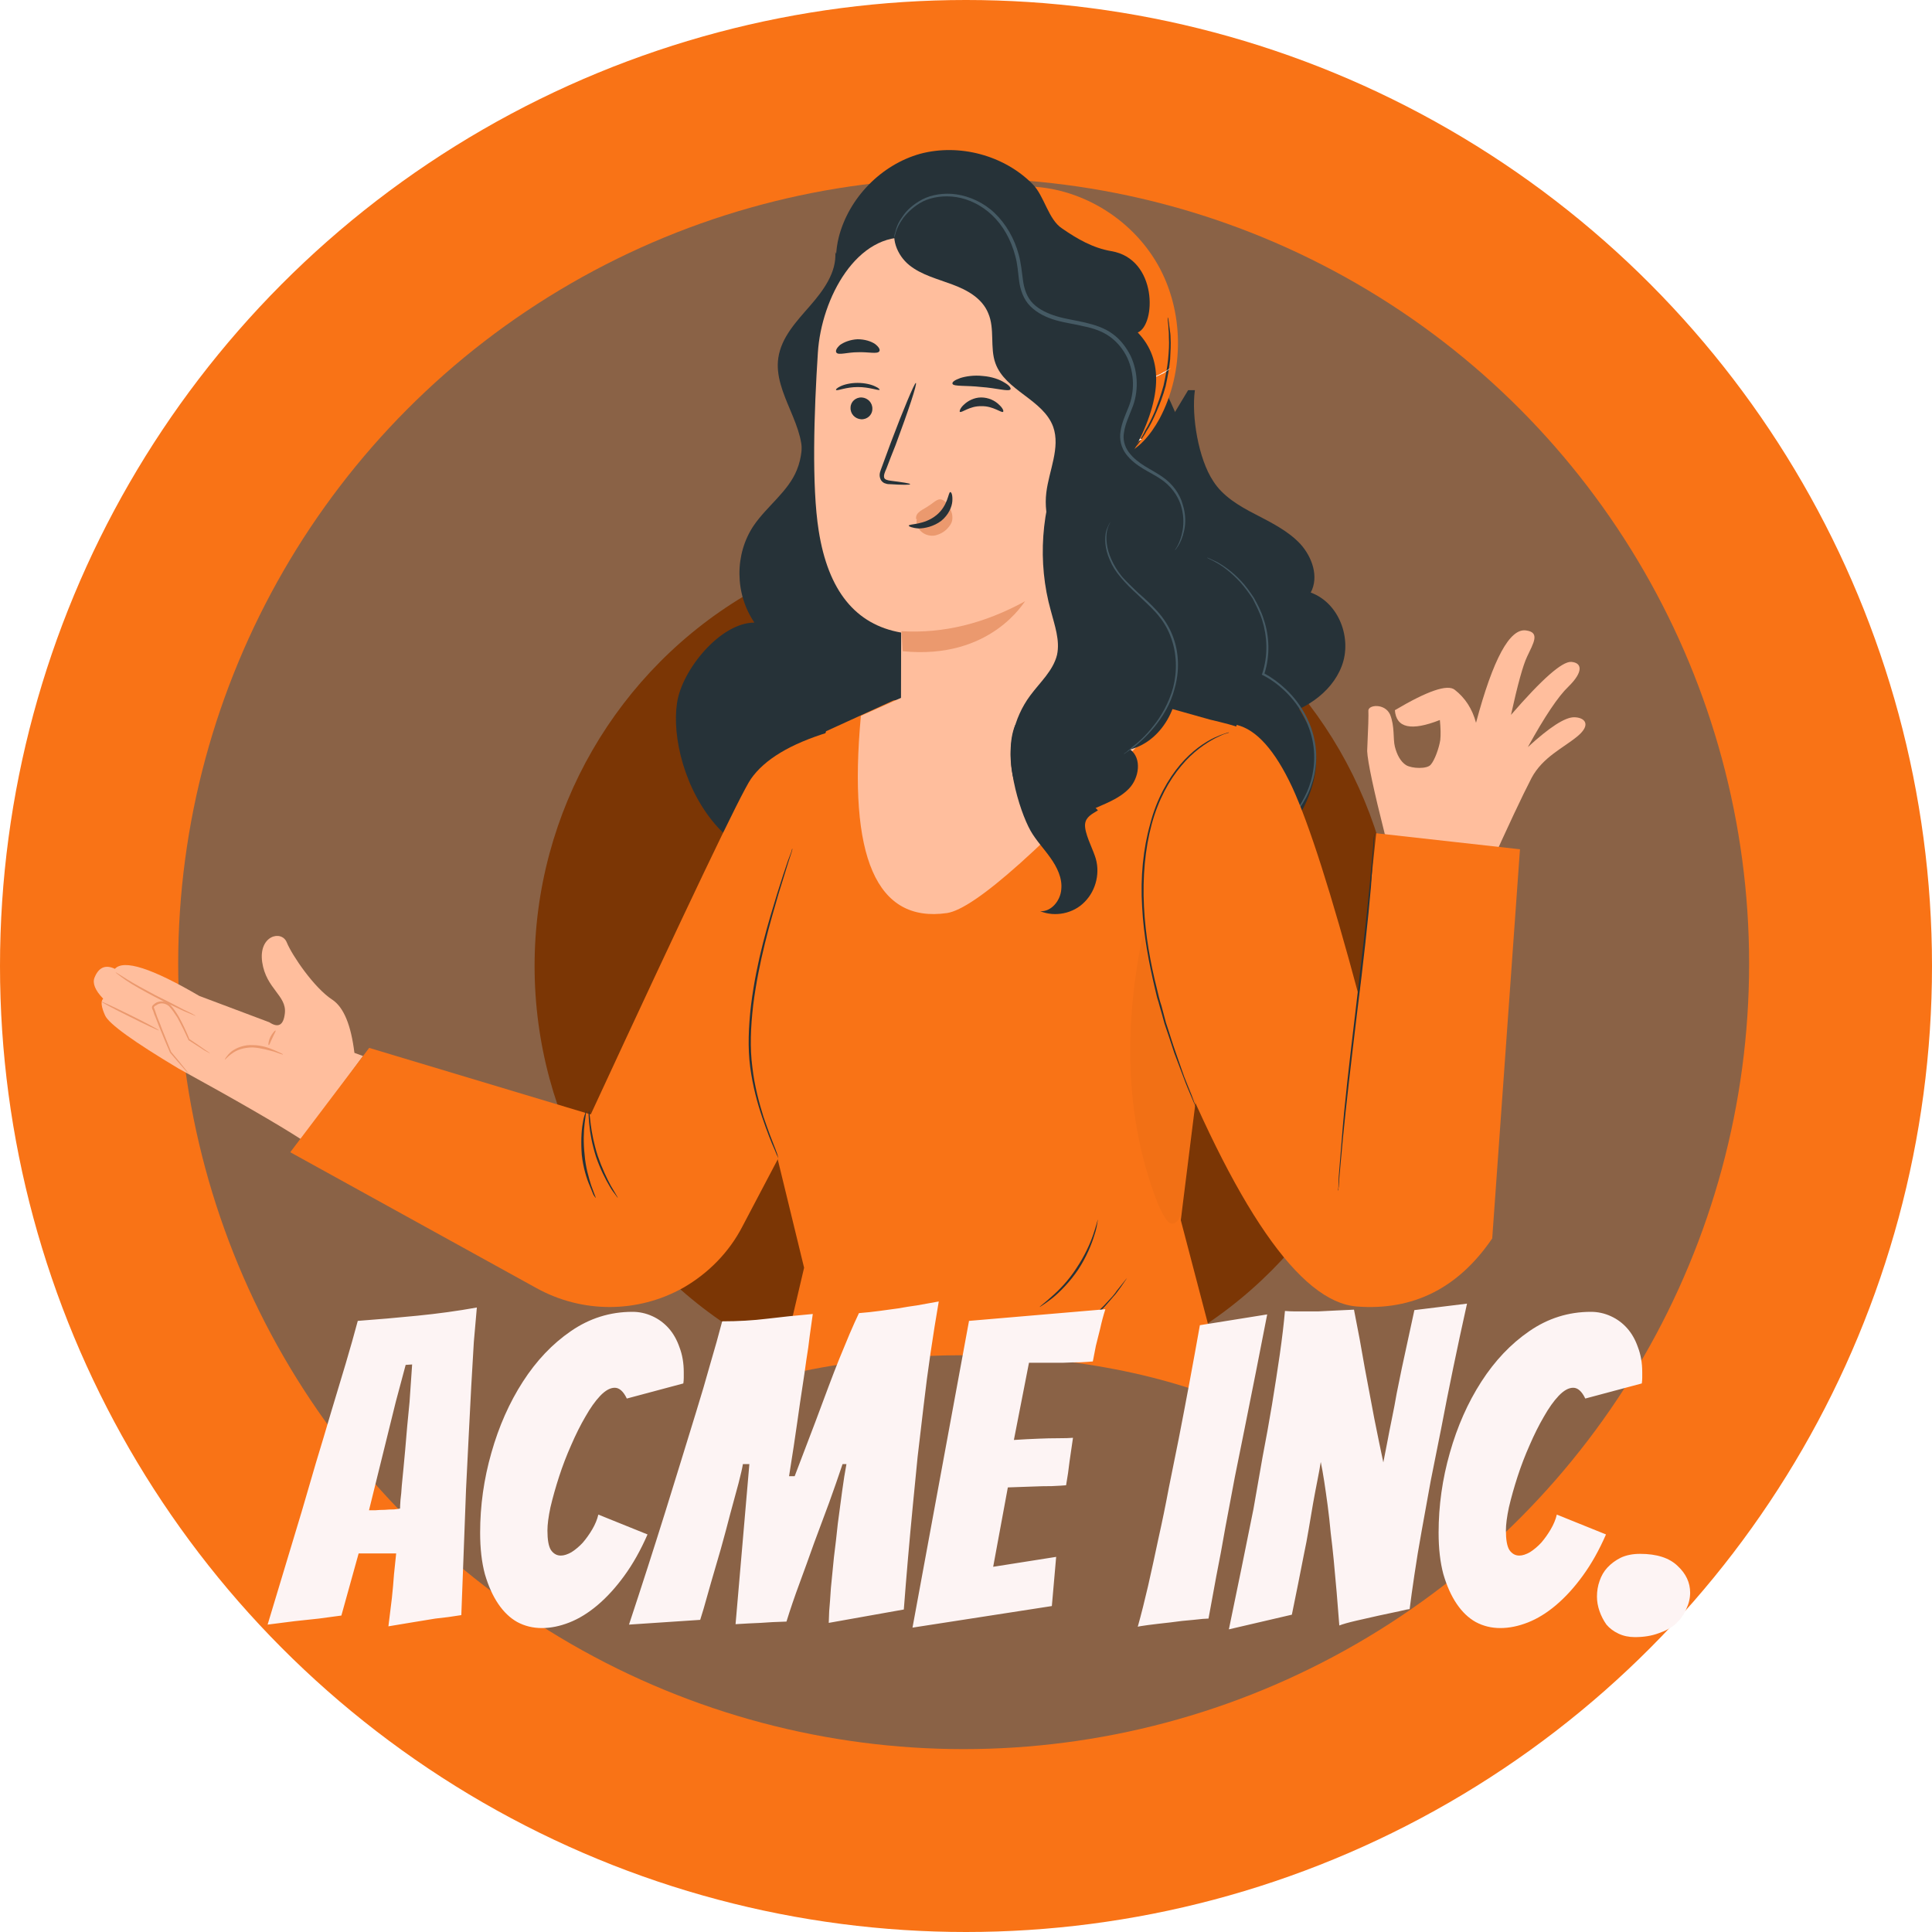 <svg width="412" height="412" viewBox="0 0 412 412" fill="none" xmlns="http://www.w3.org/2000/svg">
<circle cx="206" cy="206" r="206" fill="#F97316"/>
<circle cx="205.5" cy="205.5" r="167.5" fill="#8A6246"/>
<circle cx="206" cy="206" r="92" fill="#7B3605"/>
<path d="M297.46 151.449C304.427 147.317 308.681 145.865 310.223 147.094C312.45 148.825 313.964 151.17 314.763 154.129C318.418 140.45 321.987 133.888 325.471 134.447C328.469 134.866 327.013 137.127 325.642 140.058C324.785 141.845 323.644 145.977 322.216 152.454C328.84 144.805 333.123 141.036 335.065 141.147C337.378 141.315 337.72 143.241 334.465 146.424C332.295 148.49 329.411 152.789 325.813 159.322C330.439 155.078 333.722 152.957 335.664 152.957C337.892 152.957 339.433 154.464 336.435 156.977C333.437 159.489 328.983 161.416 326.584 165.938C324.642 169.68 321.559 176.24 317.333 185.62L295.318 177.915C292.92 168.423 291.663 162.504 291.549 160.159C291.778 155.302 291.864 152.426 291.806 151.533C291.806 150.276 295.318 149.941 296.432 152.37C297.46 154.883 297.032 157.563 297.46 159.238C297.888 160.913 298.659 162.421 299.858 163.174C301.143 163.928 304.313 164.012 305.084 163.091C305.94 162.169 306.883 159.489 307.139 157.814C307.253 156.698 307.225 155.274 307.054 153.543C300.944 155.944 297.745 155.246 297.46 151.449Z" fill="#FFBE9D"/>
<path d="M60.748 216.066C61.165 212.298 56.749 210.874 55.915 205.18C55.082 199.485 60.082 198.229 61.165 200.992C62.248 203.672 66.998 210.707 70.914 213.219C73.303 214.838 74.858 218.606 75.58 224.524L77.413 225.194L64.331 243.032C59.332 239.793 50.583 234.741 38.084 227.874C28.474 222.123 23.252 218.355 22.419 216.569C21.585 214.726 21.446 213.525 22.002 212.968C20.28 211.181 19.669 209.673 20.169 208.446C21.058 206.268 22.502 205.654 24.502 206.603C26.391 204.537 32.39 206.463 42.5 212.382L57.415 217.992C59.359 219.276 60.471 218.634 60.748 216.066Z" fill="#FFBE9D"/>
<path d="M33.965 219.755C33.884 219.827 31.045 218.529 27.638 216.798C24.231 215.14 21.472 213.626 21.553 213.554C21.553 213.482 24.393 214.779 27.881 216.51C31.288 218.168 33.965 219.683 33.965 219.755Z" fill="#EB996E"/>
<path d="M41.724 216.654C41.724 216.654 40.657 216.235 39.098 215.564C37.457 214.809 35.323 213.802 32.944 212.544C30.564 211.286 28.43 210.112 26.953 209.105C26.214 208.602 25.64 208.183 25.23 207.847C24.846 207.567 24.655 207.399 24.655 207.344C24.737 207.344 25.64 207.931 27.117 208.854C28.594 209.776 30.728 210.95 33.108 212.209C35.487 213.383 37.621 214.473 39.18 215.312C40.821 216.067 41.724 216.57 41.724 216.654Z" fill="#EB996E"/>
<path d="M44.827 224.64C44.749 224.64 44.356 224.394 43.57 223.984C42.732 223.438 41.632 222.728 40.27 221.853H40.192V221.771C39.563 220.377 38.778 218.737 37.835 217.015C37.285 216.195 36.735 215.293 36.028 214.556C35.242 213.9 34.142 213.736 33.278 214.392C33.042 214.474 32.806 214.72 32.806 214.802C32.806 214.802 32.806 214.802 32.806 214.884L32.885 215.047C32.938 215.157 32.989 215.293 33.042 215.457C33.199 215.949 33.356 216.414 33.514 216.851C33.932 217.835 34.299 218.764 34.614 219.639C35.321 221.361 35.949 222.919 36.499 224.312C37.678 225.706 38.62 226.854 39.328 227.756C39.642 228.139 39.903 228.467 40.113 228.74C40.27 228.959 40.349 229.068 40.349 229.068C40.296 229.068 40.192 228.959 40.035 228.74C39.773 228.521 39.485 228.221 39.17 227.838C38.463 227.018 37.442 225.87 36.263 224.476C35.635 223.083 35.006 221.525 34.299 219.803C33.932 218.928 33.566 217.999 33.199 217.015C32.989 216.578 32.806 216.086 32.649 215.539C32.597 215.43 32.545 215.321 32.492 215.211L32.414 214.966C32.414 214.966 32.414 214.802 32.414 214.72C32.492 214.474 32.571 214.392 32.649 214.31C32.806 214.201 32.938 214.091 33.042 213.982C33.514 213.654 34.142 213.49 34.692 213.572C35.321 213.572 35.87 213.9 36.263 214.228C37.049 215.047 37.599 215.949 38.149 216.851C39.092 218.573 39.877 220.295 40.428 221.689V221.607C41.737 222.482 42.81 223.219 43.649 223.82C44.434 224.312 44.827 224.64 44.827 224.64Z" fill="#EB996E"/>
<path d="M60.344 224.861C60.344 224.96 59.569 224.662 58.448 224.264C57.241 223.965 55.689 223.468 53.879 223.368C52.069 223.368 50.517 223.866 49.482 224.662C48.448 225.358 48.017 226.055 47.931 225.955C47.931 225.955 48.276 225.159 49.31 224.264C50.344 223.468 51.982 222.771 53.879 222.871C55.775 222.871 57.413 223.468 58.534 223.965C59.655 224.463 60.344 224.761 60.344 224.861Z" fill="#EB996E"/>
<path d="M58.751 219.764C58.934 219.764 58.477 220.45 58.111 221.308C57.654 222.166 57.471 222.939 57.288 222.853C57.197 222.853 57.197 222.081 57.654 221.137C58.111 220.279 58.659 219.678 58.751 219.764Z" fill="#EB996E"/>
<path d="M144.375 149.925C145.38 142.896 153.591 132.77 160.881 132.77C156.692 126.661 156.608 118.209 160.713 112.1C163.562 107.916 168.087 104.819 169.93 100.217C172.108 94.945 170.433 89.003 170.684 83.313C171.019 75.028 175.292 67.413 179.482 60.216C183.336 53.605 188.112 46.408 195.652 44.735C200.512 43.73 205.455 45.237 209.98 47.161C231.513 56.367 248.271 75.698 254.052 98.041C255.476 103.313 256.398 109.087 260.084 113.272C264.022 117.623 270.977 120.05 272.15 125.74C272.988 129.841 270.39 133.941 270.725 138.126C271.061 141.64 277.596 151.766 279.104 154.946C281.785 160.469 280.78 166.411 278.182 171.85C275.501 177.29 268.798 182.645 262.766 184.068L195.904 161.892C189.62 165.406 183.336 179.298 176.13 180.135C168.924 180.972 160.127 184.068 153.173 176.536C145.883 168.586 143.286 156.954 144.375 149.925Z" fill="#263238"/>
<path d="M254.811 83.207C254.047 88.757 255.575 97.868 258.715 102.59C260.753 105.82 264.233 107.891 267.629 109.63C271.109 111.453 274.674 113.192 277.306 116.008C279.852 118.825 281.295 123.049 279.513 126.362C285.624 128.599 288.341 136.219 286.134 142.017C283.927 147.898 277.73 151.874 271.364 153.034L243.436 144.834L237.239 110.044L253.368 83.207" fill="#263238"/>
<path d="M257.412 118.895C257.412 118.895 257.617 118.978 258.03 119.144C258.383 119.311 258.913 119.561 259.619 119.894C260.944 120.643 262.799 121.892 264.653 123.89C265.624 124.89 266.508 126.139 267.391 127.471C268.185 128.886 268.98 130.385 269.51 132.134C270.658 135.547 270.923 139.711 269.598 143.79L269.51 143.541C271.188 144.457 272.778 145.622 274.191 146.955C277.9 150.452 280.019 154.948 280.549 159.194C281.079 163.441 280.019 167.271 278.518 170.102C276.928 173.016 275.074 175.014 273.661 176.18C272.954 176.791 272.395 177.235 271.983 177.512C271.57 177.79 271.365 177.901 271.365 177.845C271.365 177.845 271.57 177.707 271.983 177.429C272.336 177.152 272.866 176.708 273.572 176.097C274.897 174.848 276.752 172.85 278.165 170.019C279.666 167.188 280.637 163.358 280.107 159.194C279.578 155.114 277.546 150.701 273.926 147.288C272.513 145.955 270.923 144.79 269.245 143.957L269.069 143.874L269.157 143.707C270.482 139.711 270.217 135.631 269.157 132.217C268.627 130.551 267.832 129.053 267.126 127.637C266.243 126.305 265.36 125.139 264.476 124.14C262.622 122.142 260.856 120.81 259.531 120.06C258.825 119.644 258.295 119.394 257.941 119.228C257.588 119.061 257.412 118.95 257.412 118.895Z" fill="#455A64"/>
<path d="M171.723 236.082L158.307 261.568C155.474 267.047 151.058 271.53 145.725 274.602C135.975 280.081 124.143 280.081 114.393 274.685L61.897 245.712L78.729 223.464L125.976 237.659C146.697 192.886 158.085 169.033 160.141 166.099C163.03 161.948 168.557 158.627 176.723 156.137L171.723 236.082Z" fill="#F97316"/>
<path d="M164.035 301.999L171.475 270.344L165.875 247.33C162.197 235.449 159.104 216.174 163.032 200.637L176.156 155.938L190.534 149.374L223.552 143.725C224.388 144.001 235.868 147.242 257.992 153.445C261.057 154.166 263.202 154.747 264.428 155.19L268.274 179.7L256.822 220.078L251.806 260.208L262.756 301.999H164.035Z" fill="#F97316"/>
<path d="M183.585 152.647L193.13 148.375L236.334 149.032L246.549 154.784C222.77 180.528 207.894 193.839 201.922 194.714C186.907 196.851 180.795 182.829 183.585 152.647Z" fill="#FFBE9D"/>
<path d="M263.719 154.586C267.939 155.587 271.884 160.007 275.556 167.847C279.173 175.687 283.913 190.533 289.776 212.384L293.475 177.689L324.135 181.108L318.217 264.095C310.984 274.715 301.339 279.552 289.283 278.607C277.173 277.606 263.446 257.728 248.102 218.973L263.719 154.586Z" fill="#F97316"/>
<path d="M285.416 253.893C285.367 253.893 285.342 253.811 285.342 253.647C285.392 253.482 285.416 253.29 285.416 253.071C285.416 252.523 285.441 251.783 285.49 250.852C285.638 248.961 285.86 246.166 286.155 242.714C286.672 235.809 287.781 226.274 289.037 215.835C290.293 205.314 291.401 195.861 292.066 188.956C292.362 185.504 292.657 182.791 292.805 180.819C292.855 179.886 292.904 179.147 292.953 178.599C293.003 178.38 293.027 178.188 293.027 178.024C293.027 177.914 293.027 177.859 293.027 177.859C293.076 177.859 293.101 177.914 293.101 178.024C293.051 178.188 293.027 178.38 293.027 178.599C293.027 179.147 293.003 179.886 292.953 180.819C292.805 182.791 292.584 185.586 292.362 189.038C291.771 195.943 290.736 205.396 289.406 215.917C288.15 226.357 287.042 235.809 286.377 242.714C286.081 246.166 285.786 248.961 285.638 250.852C285.588 251.783 285.54 252.523 285.49 253.071C285.441 253.29 285.416 253.482 285.416 253.647C285.416 253.811 285.416 253.893 285.416 253.893Z" fill="#263238"/>
<path d="M127.068 255.445C127.001 255.445 126.835 255.238 126.568 254.824C126.368 254.351 126.101 253.701 125.768 252.873C125.068 251.277 124.368 248.972 124.068 246.312C123.868 243.652 123.968 241.258 124.268 239.573C124.401 238.686 124.568 238.006 124.768 237.534C124.901 237.061 124.968 236.824 124.968 236.824C125.068 236.824 124.868 237.888 124.668 239.573C124.468 241.258 124.368 243.652 124.668 246.223C124.868 248.883 125.568 251.189 126.068 252.785C126.668 254.469 127.068 255.445 127.068 255.445Z" fill="#263238"/>
<path d="M131.717 255.445C131.717 255.445 131.565 255.206 131.263 254.808C130.96 254.41 130.507 253.853 130.053 253.057C129.146 251.546 128.011 249.317 127.104 246.691C126.272 244.066 125.819 241.599 125.667 239.768C125.592 238.893 125.516 238.097 125.516 237.62C125.516 237.143 125.592 236.824 125.592 236.824C125.667 236.824 125.743 237.938 125.97 239.768C126.197 241.519 126.65 243.986 127.482 246.532C128.39 249.158 129.448 251.386 130.28 252.898C131.187 254.49 131.792 255.365 131.717 255.445Z" fill="#263238"/>
<path d="M168.934 180.965C168.995 181.021 168.964 181.245 168.842 181.638C168.66 182.143 168.447 182.788 168.203 183.573C167.655 185.34 166.925 187.696 166.011 190.641C164.276 196.615 161.811 204.945 160.624 214.285C160.076 218.996 159.893 223.456 160.441 227.579C160.898 231.617 161.902 235.236 162.815 238.18C163.82 241.125 164.733 243.481 165.372 245.08C165.676 245.865 165.89 246.51 166.011 247.015C166.194 247.464 166.285 247.688 166.285 247.688C166.285 247.688 166.194 247.464 166.011 247.015C165.768 246.567 165.494 245.949 165.19 245.164C164.459 243.565 163.546 241.21 162.541 238.265C161.537 235.32 160.533 231.702 159.985 227.579C159.437 223.54 159.619 218.912 160.167 214.285C161.354 204.777 163.911 196.531 165.738 190.557C166.651 187.612 167.473 185.172 168.02 183.573C168.324 182.788 168.568 182.143 168.751 181.638C168.872 181.189 168.934 180.965 168.934 180.965Z" fill="#263238"/>
<path d="M255.351 236.826C255.351 236.826 255.299 236.769 255.195 236.657C255.143 236.488 255.065 236.263 254.961 235.982C254.701 235.419 254.362 234.631 253.946 233.618C253.477 232.521 252.931 231.255 252.384 229.736C251.812 228.217 251.16 226.501 250.432 224.587C249.807 222.646 249.104 220.536 248.323 218.257C248.011 217.075 247.673 215.866 247.308 214.628C247.152 214.009 246.97 213.39 246.762 212.771C246.605 212.152 246.449 211.505 246.293 210.83C245.044 205.512 243.872 199.604 243.56 193.358C243.17 187.028 243.794 180.951 245.278 175.718C246.605 170.485 249.104 166.096 251.681 163.058C254.258 160.019 256.991 158.247 258.943 157.318C259.933 156.868 260.714 156.559 261.286 156.39C261.546 156.333 261.754 156.278 261.911 156.221C262.014 156.165 262.067 156.137 262.067 156.137C262.067 156.193 262.014 156.249 261.911 156.306C261.754 156.362 261.546 156.418 261.286 156.474C260.765 156.643 260.011 156.981 259.021 157.487C257.147 158.5 254.414 160.272 251.915 163.311C249.339 166.349 246.996 170.57 245.59 175.803C244.185 181.035 243.638 187.028 243.95 193.274C244.263 199.604 245.356 205.428 246.684 210.745C246.84 211.364 246.996 212.011 247.152 212.686C247.308 213.305 247.49 213.925 247.699 214.543C248.011 215.782 248.323 216.963 248.636 218.088C249.417 220.367 250.041 222.562 250.744 224.503C251.421 226.416 252.019 228.132 252.54 229.651C253.165 231.171 253.633 232.437 254.102 233.534C254.467 234.547 254.779 235.363 255.039 235.982C255.143 236.263 255.221 236.488 255.273 236.657C255.325 236.769 255.351 236.826 255.351 236.826Z" fill="#263238"/>
<g opacity="0.3">
<g opacity="0.3">
<path opacity="0.3" d="M243.903 199.414C245.152 208.324 247.483 215.568 250.231 223.228C251.174 225.948 252.785 229.889 255.06 235.052C254.45 240.658 253.95 244.683 253.562 247.125C252.979 250.039 252.729 254.869 252.146 257.783C251.896 259.199 251.23 261.03 249.815 260.947C248.649 260.864 247.067 257.117 246.651 256.035C239.656 237.716 239.74 217.982 243.82 198.748" fill="black"/>
</g>
</g>
<path d="M240.343 272.516C240.343 272.516 240.233 272.685 240.012 273.023C239.737 273.417 239.407 273.896 239.021 274.46C238.801 274.741 238.553 275.079 238.278 275.474C238.03 275.812 237.7 276.235 237.369 276.573C236.626 277.418 235.883 278.348 234.974 279.278C234.479 279.785 233.983 280.292 233.488 280.799C232.909 281.307 232.331 281.729 231.753 282.236C230.597 283.335 229.193 284.265 227.789 285.364C224.898 287.308 221.512 289.168 217.795 290.689C213.996 292.211 210.28 293.141 206.811 293.732C205.076 293.901 203.424 294.155 201.855 294.155C201.112 294.24 200.369 294.24 199.625 294.24C198.909 294.24 198.221 294.24 197.561 294.24C196.239 294.155 195.083 293.986 194.009 293.901C193.514 293.817 193.018 293.817 192.605 293.732C192.165 293.619 191.752 293.535 191.366 293.479C190.705 293.31 190.155 293.196 189.714 293.141C189.329 293.027 189.136 292.972 189.136 292.972C189.136 292.972 189.329 293 189.714 293.056C190.155 293.112 190.705 293.196 191.366 293.31C191.752 293.366 192.165 293.422 192.605 293.479C193.018 293.563 193.514 293.563 194.092 293.648C195.083 293.732 196.239 293.901 197.561 293.901C198.221 293.901 198.909 293.901 199.625 293.901C200.369 293.901 201.112 293.817 201.855 293.817C203.424 293.817 205.076 293.563 206.728 293.31C210.197 292.718 213.914 291.788 217.63 290.351C221.347 288.83 224.733 286.97 227.624 285.026C229.028 284.012 230.349 282.997 231.505 281.983C232.084 281.476 232.744 281.053 233.24 280.546C233.735 280.039 234.231 279.559 234.726 279.109C235.718 278.179 236.461 277.249 237.204 276.488C237.535 276.066 237.865 275.728 238.113 275.305C238.388 274.967 238.635 274.657 238.856 274.375C239.296 273.811 239.655 273.361 239.93 273.023C240.205 272.685 240.343 272.516 240.343 272.516Z" fill="#263238"/>
<path d="M234.135 260.102C234.135 260.102 234.051 260.428 233.968 261C233.884 261.572 233.716 262.388 233.381 263.368C232.794 265.328 231.704 268.023 229.943 270.719C228.182 273.332 226.086 275.455 224.493 276.762C223.655 277.415 222.984 277.905 222.481 278.232C221.978 278.559 221.726 278.722 221.726 278.722C221.642 278.64 222.732 277.905 224.242 276.517C225.835 275.129 227.847 273.087 229.524 270.474C231.285 267.86 232.458 265.247 233.129 263.287C233.8 261.327 234.052 260.102 234.135 260.102Z" fill="#263238"/>
<path d="M218.78 39.756C230.103 39.838 241.102 46.355 246.844 56.336C252.505 66.235 252.667 79.186 247.249 89.332C245.388 92.715 242.719 96.014 239.08 97.169C240.293 77.454 232.61 57.326 218.618 43.715" fill="#F97316"/>
<path d="M249.002 67.691C249.09 67.691 249.178 68.1 249.266 68.835C249.325 69.216 249.382 69.679 249.441 70.223C249.529 70.713 249.617 71.367 249.617 72.02C249.704 73.327 249.617 74.96 249.529 76.675C249.353 78.472 249.002 80.35 248.564 82.392C248.037 84.352 247.335 86.149 246.633 87.782C245.931 89.415 245.229 90.885 244.439 92.029C244.176 92.6 243.737 93.172 243.474 93.581C243.182 94.017 242.919 94.397 242.684 94.724C242.158 95.296 241.895 95.622 241.895 95.622C241.895 95.622 242.07 95.214 242.509 94.642C242.743 94.316 243.006 93.935 243.299 93.499C243.562 93.009 243.913 92.519 244.176 91.865C244.878 90.722 245.58 89.334 246.282 87.7C246.896 86.067 247.598 84.189 248.125 82.228C248.564 80.268 248.915 78.39 249.09 76.675C249.266 74.878 249.353 73.327 249.266 72.02C249.266 71.367 249.266 70.713 249.178 70.223C249.178 69.679 249.149 69.243 249.09 68.916C249.002 68.181 249.002 67.691 249.002 67.691Z" fill="#263238"/>
<path d="M249.653 78.551C249.653 78.551 249.51 78.642 249.225 78.825C248.997 79.007 248.655 79.251 248.199 79.555C247.258 80.011 245.975 80.65 244.436 81.106C242.896 81.563 241.442 81.654 240.416 81.654C239.903 81.654 239.503 81.654 239.219 81.654C238.934 81.594 238.791 81.563 238.791 81.563C238.791 81.563 238.934 81.563 239.219 81.563C239.503 81.563 239.903 81.563 240.416 81.563C241.442 81.472 242.896 81.38 244.436 80.924C245.89 80.468 247.258 79.92 248.113 79.372C248.627 79.129 248.997 78.916 249.225 78.733C249.454 78.612 249.596 78.551 249.653 78.551Z" fill="#FAFAFA"/>
<path d="M243.446 93.695C243.446 93.695 242.757 94.283 241.929 93.989C241.032 93.695 240.343 92.813 240.343 92.519C240.343 92.519 241.032 93.107 241.929 93.401C242.757 93.695 243.446 93.401 243.446 93.695Z" fill="#FAFAFA"/>
<path d="M210.86 132.699C206.84 133.852 196.748 140.523 188.379 135.911C184.687 133.852 180.748 130.394 178.287 126.935C175.908 123.641 172.872 124.052 170.246 121.088C167.621 118.041 165.488 114.088 166.062 110.135C166.636 106.018 170 102.724 170.821 98.688C172.38 91.112 164.831 83.948 165.98 76.289C166.636 71.924 169.836 68.548 172.708 65.254C175.579 61.96 178.451 58.089 178.123 53.725" fill="#263238"/>
<path d="M241.467 96.644C237.98 102.124 237.039 103.258 238.644 100.048C240.249 96.782 240.055 92.853 238.063 88.259C234.161 86.93 231.587 83.278 229.595 79.707C227.519 76.221 225.61 72.318 222.206 69.994C216.644 66.092 209.172 67.42 202.448 68.748C195.806 70.16 188.085 71.156 182.938 66.756C178.455 62.937 177.459 56.212 178.87 50.566C181.029 42.181 187.919 35.124 196.221 32.799C204.606 30.558 214.153 33.131 220.214 39.275C222.704 41.766 223.534 46.83 226.523 48.74C229.761 50.981 233.082 52.891 236.984 53.555C246.863 55.215 246.531 69.246 242.629 70.907C248.219 76.719 247.832 85.297 241.467 96.644Z" fill="#263238"/>
<path d="M192.171 170.105C192.088 160.862 192.171 134.813 192.171 134.897C182.446 133.217 176.583 125.962 174.582 113.134C173.082 103.639 173.582 87.926 174.415 75.154C175.166 63.558 182.752 49.441 194.172 50.702L229.767 59.861C233.185 60.197 235.769 63.222 235.686 66.751L233.518 155.736L192.171 170.105Z" fill="#FFBE9D"/>
<path d="M183.785 84.763C185.067 84.846 186.108 85.924 186.028 87.251C186.028 88.496 184.907 89.491 183.625 89.408C182.343 89.325 181.302 88.247 181.382 86.919C181.382 85.675 182.503 84.68 183.785 84.763Z" fill="#263238"/>
<path d="M179.192 82.391C179.99 81.998 181.347 81.654 182.863 81.654C184.458 81.654 185.815 81.998 186.613 82.391C187.411 82.734 187.65 83.078 187.57 83.127C187.251 83.323 185.416 82.538 182.942 82.538C180.389 82.538 178.634 83.373 178.315 83.176C178.155 83.078 178.474 82.734 179.192 82.391Z" fill="#263238"/>
<path d="M205.626 86.231C206.344 85.543 207.7 84.758 209.216 84.758C210.812 84.758 212.169 85.445 212.967 86.231C213.765 86.918 214.084 87.605 213.924 87.801C213.685 88.194 211.77 86.525 209.296 86.623C206.743 86.525 204.987 88.194 204.668 87.801C204.589 87.605 204.828 86.918 205.626 86.231Z" fill="#263238"/>
<path d="M189.856 103.255C189.531 103.255 189.205 103.255 188.798 103.091C188.392 103.009 187.903 102.598 187.741 102.105C187.334 101.12 187.822 100.298 188.066 99.559C188.663 97.917 189.287 96.219 189.938 94.467C192.623 87.322 195.063 81.573 195.308 81.655C195.633 81.819 193.68 87.651 190.995 94.878C190.29 96.63 189.639 98.299 189.043 99.888C188.717 100.627 188.392 101.366 188.554 101.859C188.636 102.269 189.287 102.434 189.938 102.516C192.541 102.844 194.168 103.091 194.087 103.255C194.087 103.419 192.46 103.419 189.856 103.255Z" fill="#263238"/>
<path d="M192.239 134.605C201.09 135.132 209.883 132.999 218.618 128.205C218.446 128.205 211.377 140.768 192.498 138.872L192.239 134.605Z" fill="#EB996E"/>
<path d="M195.364 110.724C195.135 109.192 196.89 108.708 198.112 107.821C199.409 107.015 200.173 105.886 201.394 106.853C202.081 107.418 202.539 108.143 202.844 109.03C203.073 109.595 203.15 110.24 203.073 110.804C202.997 111.53 202.539 112.175 202.005 112.739C201.318 113.465 200.402 113.949 199.409 114.191C198.417 114.352 197.348 114.11 196.585 113.465C195.745 112.82 195.287 111.691 195.516 110.643" fill="#EB996E"/>
<path d="M203.084 106.895C202.996 108.088 202.295 109.793 200.717 111.072C199.139 112.266 197.21 112.692 195.895 112.692C194.58 112.607 193.791 112.266 193.791 112.095C193.879 111.669 197.035 112.01 199.665 109.879C202.207 107.832 202.207 104.934 202.646 104.934C202.909 104.934 203.172 105.616 203.084 106.895Z" fill="#263238"/>
<path d="M204.772 80.621C205.894 80.255 207.707 79.961 209.607 80.181C211.507 80.328 213.147 80.915 214.184 81.574C215.22 82.161 215.651 82.748 215.479 83.041C215.047 83.554 212.457 82.748 209.262 82.528C206.067 82.161 203.39 82.454 203.131 81.868C202.958 81.501 203.563 81.061 204.772 80.621Z" fill="#263238"/>
<path d="M179.146 73.555C180.008 72.949 181.299 72.43 182.849 72.344C184.4 72.344 185.777 72.776 186.639 73.382C187.414 73.987 187.758 74.593 187.5 74.939C187.069 75.545 185.175 75.026 182.936 75.112C180.696 75.112 178.802 75.804 178.371 75.199C178.113 74.853 178.371 74.247 179.146 73.555Z" fill="#263238"/>
<path d="M237.655 124.856C232.515 125.944 232.107 123.266 228.272 119.583C224.437 115.9 222.479 110.292 223.131 105.019C223.703 100.332 226.15 95.477 224.6 91.041C222.479 85.181 214.401 83.34 212.28 77.481C211.056 74.133 212.198 70.115 210.729 66.767C209.424 63.586 206.242 61.829 203.06 60.657C199.959 59.485 196.532 58.648 193.921 56.555C191.311 54.463 189.679 50.529 191.392 47.516C205.263 49.273 218.97 52.705 232.107 57.727C235.207 58.899 238.389 60.322 240.184 63.084C242.061 66.014 241.979 69.78 241.816 73.296C241.055 90.482 240.266 107.669 239.45 124.856" fill="#263238"/>
<path d="M252.204 113.064C252.454 111.583 252.454 109.69 251.788 107.632C251.122 105.657 249.707 103.599 247.459 102.117C245.295 100.636 242.215 99.566 240.134 96.85C239.135 95.533 238.636 93.722 238.969 91.911C239.218 90.183 239.967 88.536 240.633 86.89C241.965 83.68 241.965 79.729 240.384 76.272C239.551 74.544 238.303 72.98 236.721 71.828C235.139 70.675 233.225 70.017 231.227 69.606C229.229 69.112 227.148 68.865 225.15 68.289C223.152 67.712 221.238 66.807 219.739 65.326C218.241 63.844 217.575 61.786 217.325 59.893C217.076 58 216.992 56.272 216.493 54.543C215.577 51.086 213.912 48.123 211.582 45.901C209.334 43.761 206.587 42.444 203.923 42.032C201.259 41.621 198.762 42.032 196.848 42.938C194.933 43.925 193.601 45.242 192.685 46.395C190.854 48.864 190.854 50.675 190.688 50.592C190.688 50.317 190.771 49.934 190.937 49.44C191.104 48.617 191.52 47.465 192.436 46.23C193.268 44.913 194.683 43.596 196.681 42.526C198.596 41.538 201.259 41.045 204.006 41.456C206.753 41.868 209.75 43.185 212.081 45.407C214.495 47.712 216.326 50.839 217.242 54.296C217.742 56.107 217.908 58 218.158 59.811C218.407 61.622 218.99 63.432 220.322 64.749C221.654 66.066 223.485 66.889 225.4 67.466C227.314 68.042 229.312 68.289 231.393 68.782C233.474 69.276 235.556 69.935 237.22 71.169C238.969 72.404 240.217 74.132 241.133 75.943C242.798 79.565 242.798 83.763 241.383 87.137C240.717 88.866 239.967 90.43 239.718 92.076C239.385 93.639 239.801 95.203 240.717 96.438C242.631 98.99 245.545 100.06 247.792 101.623C250.123 103.187 251.621 105.41 252.204 107.55C252.87 109.607 252.87 111.583 252.537 113.064C252.204 114.628 251.705 115.698 251.289 116.357C251.039 116.768 250.872 116.933 250.789 117.097C250.623 117.262 250.539 117.344 250.539 117.344C250.456 117.344 251.705 116.027 252.204 113.064Z" fill="#455A64"/>
<path d="M236.525 125.511C243.325 128.735 249.379 134.522 250.872 141.88C252.447 149.238 248.301 157.918 241.003 159.82C243.574 161.721 242.91 165.938 240.754 168.17C238.515 170.485 235.364 171.477 232.544 172.8C229.642 174.205 226.739 176.272 226.242 179.413C221.017 176.437 217.203 171.146 215.959 165.359C214.715 159.489 216.124 153.123 219.69 148.328C221.764 145.518 224.583 143.037 225.412 139.648C226.076 136.589 224.915 133.365 224.086 130.223C221.183 119.889 222.012 108.563 226.242 98.725" fill="#263238"/>
<path d="M234.135 172.808C232.888 173.585 231.557 174.19 231.391 175.744C231.225 177.558 232.888 180.753 233.47 182.481C234.717 185.849 233.803 189.821 231.308 192.326C228.896 194.83 224.988 195.608 221.827 194.312C224.156 194.485 226.152 192.067 226.318 189.649C226.568 187.231 225.403 184.899 223.99 182.912C222.659 181.013 220.913 179.199 219.748 177.126C217.337 172.808 213.761 161.149 216.505 154.586" fill="#263238"/>
<path d="M239.676 160.793C239.676 160.737 239.848 160.597 240.192 160.372C240.479 160.147 240.909 159.782 241.483 159.276C242.688 158.349 244.323 156.915 245.959 154.808C247.594 152.785 249.229 150.003 250.176 146.63C251.036 143.258 251.036 139.296 249.573 135.587C248.885 133.732 247.766 132.046 246.475 130.613C245.184 129.18 243.807 127.999 242.516 126.735C241.225 125.555 240.02 124.374 238.988 123.11C237.955 121.93 237.18 120.665 236.664 119.4C235.545 116.956 235.545 114.679 235.889 113.246C236.148 112.488 236.406 111.982 236.578 111.644C236.808 111.307 236.922 111.139 236.922 111.139C236.922 111.139 236.406 111.813 236.061 113.246C235.803 114.679 235.889 116.871 237.008 119.316C237.525 120.496 238.299 121.761 239.246 122.941C240.278 124.121 241.483 125.217 242.774 126.482C244.151 127.662 245.528 128.927 246.819 130.36C248.11 131.793 249.229 133.479 250.003 135.418C251.553 139.212 251.467 143.343 250.52 146.715C249.659 150.171 247.852 152.953 246.217 154.976C244.496 157.084 242.86 158.517 241.655 159.445C241.025 159.894 240.537 160.231 240.192 160.456C239.906 160.681 239.734 160.793 239.676 160.793Z" fill="#455A64"/>
<path d="M290 328.5C290 318.024 281.097 307.977 265.251 300.569C249.404 293.162 227.911 289 205.5 289C183.089 289 161.596 293.162 145.749 300.569C129.903 307.977 121 318.024 121 328.5L205.5 328.5H290Z" fill="#8A6246"/>
<g filter="url(#filter0_d_314_56)">
<path d="M92.856 341.16C91.323 341.405 89.636 341.681 87.796 341.988C85.956 342.295 84.3 342.571 82.828 342.816C83.073 340.792 83.319 338.799 83.564 336.836C83.748 335.119 83.901 333.401 84.024 331.684C84.208 329.967 84.361 328.495 84.484 327.268H76.48L72.8 340.516C71.451 340.7 69.856 340.915 68.016 341.16C66.176 341.344 64.459 341.528 62.864 341.712C60.901 341.957 58.969 342.203 57.068 342.448C59.521 334.291 61.944 326.256 64.336 318.344C65.317 315.032 66.329 311.567 67.372 307.948C68.476 304.329 69.549 300.741 70.592 297.184C71.696 293.565 72.739 290.1 73.72 286.788C74.701 283.476 75.56 280.44 76.296 277.68C80.467 277.373 84.699 277.005 88.992 276.576C93.347 276.147 97.579 275.564 101.688 274.828C101.504 276.791 101.289 279.244 101.044 282.188C100.86 285.071 100.676 288.229 100.492 291.664C100.308 295.099 100.124 298.687 99.94 302.428C99.756 306.169 99.572 309.849 99.388 313.468C99.081 321.932 98.744 330.917 98.376 340.424C96.536 340.731 94.696 340.976 92.856 341.16ZM78.688 318.068C78.933 318.068 79.363 318.068 79.976 318.068C80.651 318.007 81.325 317.976 82 317.976C82.736 317.915 83.411 317.884 84.024 317.884C84.637 317.823 85.067 317.761 85.312 317.7C85.312 317.332 85.343 316.719 85.404 315.86C85.527 314.94 85.619 313.928 85.68 312.824C85.803 311.659 85.925 310.401 86.048 309.052C86.171 307.703 86.293 306.384 86.416 305.096C86.661 301.968 86.968 298.595 87.336 294.976L87.888 286.972L86.508 287.064L84.392 294.976L78.688 318.068ZM138.085 323.22C136.613 326.593 134.957 329.537 133.117 332.052C131.338 334.505 129.437 336.591 127.413 338.308C125.45 339.964 123.457 341.191 121.433 341.988C119.409 342.785 117.446 343.184 115.545 343.184C113.643 343.184 111.895 342.755 110.301 341.896C108.767 341.037 107.418 339.749 106.253 338.032C105.087 336.315 104.137 334.199 103.401 331.684C102.726 329.169 102.389 326.225 102.389 322.852C102.389 317.087 103.186 311.413 104.781 305.832C106.375 300.189 108.614 295.129 111.497 290.652C114.379 286.175 117.783 282.587 121.709 279.888C125.695 277.128 130.081 275.748 134.865 275.748C136.337 275.748 137.747 276.055 139.097 276.668C140.446 277.281 141.611 278.14 142.593 279.244C143.574 280.348 144.341 281.697 144.893 283.292C145.506 284.887 145.813 286.665 145.813 288.628C145.813 288.996 145.813 289.395 145.813 289.824C145.813 290.192 145.782 290.591 145.721 291.02L133.669 294.24C132.933 292.707 132.074 291.94 131.093 291.94C130.111 291.94 129.069 292.523 127.965 293.688C126.922 294.792 125.879 296.264 124.837 298.104C123.794 299.883 122.782 301.907 121.801 304.176C120.819 306.384 119.961 308.623 119.225 310.892C118.489 313.161 117.875 315.339 117.385 317.424C116.955 319.448 116.741 321.104 116.741 322.392C116.741 324.355 116.986 325.735 117.477 326.532C118.029 327.329 118.734 327.728 119.593 327.728C120.267 327.728 121.034 327.483 121.893 326.992C122.751 326.44 123.549 325.765 124.285 324.968C125.021 324.109 125.695 323.159 126.309 322.116C126.922 321.073 127.351 320.031 127.597 318.988L138.085 323.22ZM134.135 342.448C136.833 334.291 139.409 326.287 141.863 318.436C142.905 315.124 143.979 311.659 145.083 308.04C146.187 304.421 147.291 300.833 148.395 297.276C149.499 293.719 150.511 290.284 151.431 286.972C152.412 283.66 153.271 280.593 154.007 277.772C157.38 277.772 160.569 277.588 163.575 277.22C166.58 276.852 169.831 276.515 173.327 276.208C173.143 277.557 172.928 279.091 172.683 280.808C172.499 282.464 172.253 284.212 171.947 286.052C171.701 287.892 171.425 289.793 171.119 291.756C170.812 293.719 170.444 296.233 170.015 299.3C169.585 302.367 169.003 306.2 168.267 310.8H169.463C171.241 306.139 172.713 302.275 173.879 299.208C175.044 296.08 175.995 293.535 176.731 291.572C177.467 289.609 178.203 287.708 178.939 285.868C179.736 283.967 180.472 282.188 181.147 280.532C181.883 278.815 182.557 277.312 183.171 276.024C184.704 275.901 186.145 275.748 187.495 275.564C188.844 275.38 190.193 275.196 191.543 275.012C192.892 274.767 194.241 274.552 195.591 274.368C197.001 274.123 198.535 273.847 200.191 273.54C199.577 277.097 198.995 280.747 198.443 284.488C197.891 288.229 197.4 291.971 196.971 295.712C196.541 299.392 196.112 303.041 195.683 306.66C195.315 310.279 194.977 313.713 194.671 316.964C193.935 324.569 193.291 331.991 192.739 339.228L176.731 342.08C176.731 341.773 176.761 340.945 176.823 339.596C176.945 338.247 177.068 336.591 177.191 334.628C177.375 332.665 177.589 330.488 177.835 328.096C178.141 325.704 178.417 323.312 178.663 320.92C178.969 318.528 179.276 316.228 179.583 314.02C179.889 311.751 180.196 309.819 180.503 308.224H179.675C178.816 310.8 177.865 313.529 176.823 316.412C175.78 319.233 174.707 322.116 173.603 325.06C172.56 328.004 171.517 330.887 170.475 333.708C169.432 336.529 168.512 339.228 167.715 341.804C165.568 341.865 163.728 341.957 162.195 342.08C160.661 342.141 158.883 342.233 156.859 342.356L159.803 308.224H158.423C158.3 309.021 157.993 310.371 157.503 312.272C157.012 314.112 156.429 316.259 155.755 318.712C155.141 321.104 154.467 323.619 153.731 326.256C152.995 328.832 152.289 331.255 151.615 333.524C151.001 335.732 150.48 337.572 150.051 339.044C149.621 340.455 149.376 341.252 149.315 341.436L134.135 342.448ZM194.591 343.092L206.643 277.68L235.715 275.196C235.286 276.545 234.918 277.925 234.611 279.336C234.305 280.501 233.998 281.728 233.691 283.016C233.446 284.243 233.231 285.347 233.047 286.328C232.434 286.389 231.545 286.451 230.379 286.512C229.275 286.512 228.079 286.543 226.791 286.604C225.503 286.604 224.185 286.604 222.835 286.604C221.547 286.604 220.413 286.604 219.431 286.604L216.211 303.072C218.113 302.949 219.891 302.857 221.547 302.796C222.897 302.735 224.277 302.704 225.687 302.704C227.098 302.704 228.141 302.673 228.815 302.612C228.57 304.329 228.325 306.016 228.079 307.672C227.895 309.328 227.65 311.015 227.343 312.732C226.73 312.793 225.718 312.855 224.307 312.916C222.958 312.916 221.578 312.947 220.167 313.008C218.573 313.069 216.825 313.131 214.923 313.192L211.795 330.12L225.227 328.004L224.307 338.492L194.591 343.092ZM257.716 341.16C257.164 341.16 256.09 341.252 254.496 341.436C252.901 341.559 251.245 341.743 249.528 341.988C247.81 342.172 246.246 342.356 244.836 342.54C243.486 342.724 242.75 342.847 242.628 342.908C243.364 340.271 244.1 337.357 244.836 334.168C245.572 330.917 246.308 327.544 247.044 324.048C247.841 320.491 248.577 316.903 249.252 313.284C249.988 309.665 250.693 306.169 251.368 302.796C252.901 294.945 254.404 286.88 255.876 278.6L270.228 276.3C268.633 284.519 267.038 292.584 265.444 300.496C264.769 303.869 264.064 307.365 263.328 310.984C262.653 314.603 261.978 318.191 261.304 321.748C260.69 325.305 260.046 328.771 259.372 332.144C258.758 335.456 258.206 338.461 257.716 341.16ZM262.058 343.46C263.898 334.628 265.646 326.072 267.302 317.792C267.915 314.235 268.559 310.555 269.234 306.752C269.97 302.949 270.644 299.208 271.258 295.528C271.871 291.787 272.423 288.229 272.914 284.856C273.404 281.421 273.772 278.324 274.018 275.564C274.815 275.625 275.49 275.656 276.042 275.656C276.594 275.656 277.238 275.656 277.974 275.656C278.832 275.656 279.875 275.656 281.102 275.656C282.328 275.595 283.555 275.533 284.782 275.472C286.008 275.411 287.327 275.349 288.738 275.288C289.596 279.581 290.363 283.721 291.038 287.708C291.712 291.204 292.387 294.792 293.062 298.472C293.798 302.152 294.442 305.28 294.994 307.856C295.239 306.629 295.515 305.219 295.822 303.624C296.128 301.968 296.466 300.251 296.834 298.472C297.202 296.693 297.539 294.915 297.846 293.136C298.214 291.296 298.582 289.487 298.95 287.708C299.808 283.721 300.698 279.612 301.618 275.38L312.842 274C310.756 283.384 308.916 292.277 307.322 300.68C306.586 304.299 305.85 307.979 305.114 311.72C304.439 315.4 303.795 318.957 303.182 322.392C302.568 325.765 302.047 328.924 301.618 331.868C301.188 334.751 300.851 337.173 300.606 339.136C300.422 339.136 299.686 339.289 298.398 339.596C297.171 339.841 295.73 340.148 294.074 340.516C292.479 340.884 290.854 341.252 289.198 341.62C287.603 341.988 286.407 342.325 285.61 342.632C285.242 337.725 284.843 333.064 284.414 328.648C284.23 326.747 284.015 324.815 283.77 322.852C283.586 320.828 283.371 318.896 283.126 317.056C282.88 315.216 282.635 313.499 282.39 311.904C282.144 310.309 281.899 308.929 281.654 307.764C281.47 308.929 281.224 310.279 280.918 311.812C280.611 313.345 280.304 314.971 279.998 316.688C279.691 318.405 279.384 320.215 279.078 322.116C278.771 323.956 278.434 325.735 278.066 327.452C277.268 331.561 276.41 335.855 275.49 340.332L262.058 343.46ZM342.479 323.22C341.007 326.593 339.351 329.537 337.511 332.052C335.733 334.505 333.831 336.591 331.807 338.308C329.845 339.964 327.851 341.191 325.827 341.988C323.803 342.785 321.841 343.184 319.939 343.184C318.038 343.184 316.29 342.755 314.695 341.896C313.162 341.037 311.813 339.749 310.647 338.032C309.482 336.315 308.531 334.199 307.795 331.684C307.121 329.169 306.783 326.225 306.783 322.852C306.783 317.087 307.581 311.413 309.175 305.832C310.77 300.189 313.009 295.129 315.891 290.652C318.774 286.175 322.178 282.587 326.103 279.888C330.09 277.128 334.475 275.748 339.259 275.748C340.731 275.748 342.142 276.055 343.491 276.668C344.841 277.281 346.006 278.14 346.987 279.244C347.969 280.348 348.735 281.697 349.287 283.292C349.901 284.887 350.207 286.665 350.207 288.628C350.207 288.996 350.207 289.395 350.207 289.824C350.207 290.192 350.177 290.591 350.115 291.02L338.063 294.24C337.327 292.707 336.469 291.94 335.487 291.94C334.506 291.94 333.463 292.523 332.359 293.688C331.317 294.792 330.274 296.264 329.231 298.104C328.189 299.883 327.177 301.907 326.195 304.176C325.214 306.384 324.355 308.623 323.619 310.892C322.883 313.161 322.27 315.339 321.779 317.424C321.35 319.448 321.135 321.104 321.135 322.392C321.135 324.355 321.381 325.735 321.871 326.532C322.423 327.329 323.129 327.728 323.987 327.728C324.662 327.728 325.429 327.483 326.287 326.992C327.146 326.44 327.943 325.765 328.679 324.968C329.415 324.109 330.09 323.159 330.703 322.116C331.317 321.073 331.746 320.031 331.991 318.988L342.479 323.22ZM360.425 335.64C360.425 336.805 360.149 337.971 359.597 339.136C359.106 340.301 358.37 341.344 357.389 342.264C356.408 343.123 355.181 343.797 353.709 344.288C352.237 344.84 350.55 345.116 348.649 345.116C347.361 345.116 346.196 344.871 345.153 344.38C344.11 343.889 343.252 343.245 342.577 342.448C341.964 341.589 341.473 340.639 341.105 339.596C340.737 338.553 340.553 337.511 340.553 336.468C340.553 335.303 340.737 334.199 341.105 333.156C341.473 332.052 342.025 331.101 342.761 330.304C343.558 329.445 344.509 328.74 345.613 328.188C346.778 327.636 348.158 327.36 349.753 327.36C353.31 327.36 355.978 328.219 357.757 329.936C359.536 331.592 360.425 333.493 360.425 335.64Z" fill="#FDF4F4"/>
</g>
<defs>
<filter id="filter0_d_314_56" x="53.068" y="273.539" width="311.357" height="79.576" filterUnits="userSpaceOnUse" color-interpolation-filters="sRGB">
<feFlood flood-opacity="0" result="BackgroundImageFix"/>
<feColorMatrix in="SourceAlpha" type="matrix" values="0 0 0 0 0 0 0 0 0 0 0 0 0 0 0 0 0 0 127 0" result="hardAlpha"/>
<feOffset dy="4"/>
<feGaussianBlur stdDeviation="2"/>
<feComposite in2="hardAlpha" operator="out"/>
<feColorMatrix type="matrix" values="0 0 0 0 0 0 0 0 0 0 0 0 0 0 0 0 0 0 0.25 0"/>
<feBlend mode="normal" in2="BackgroundImageFix" result="effect1_dropShadow_314_56"/>
<feBlend mode="normal" in="SourceGraphic" in2="effect1_dropShadow_314_56" result="shape"/>
</filter>
</defs>
</svg>
